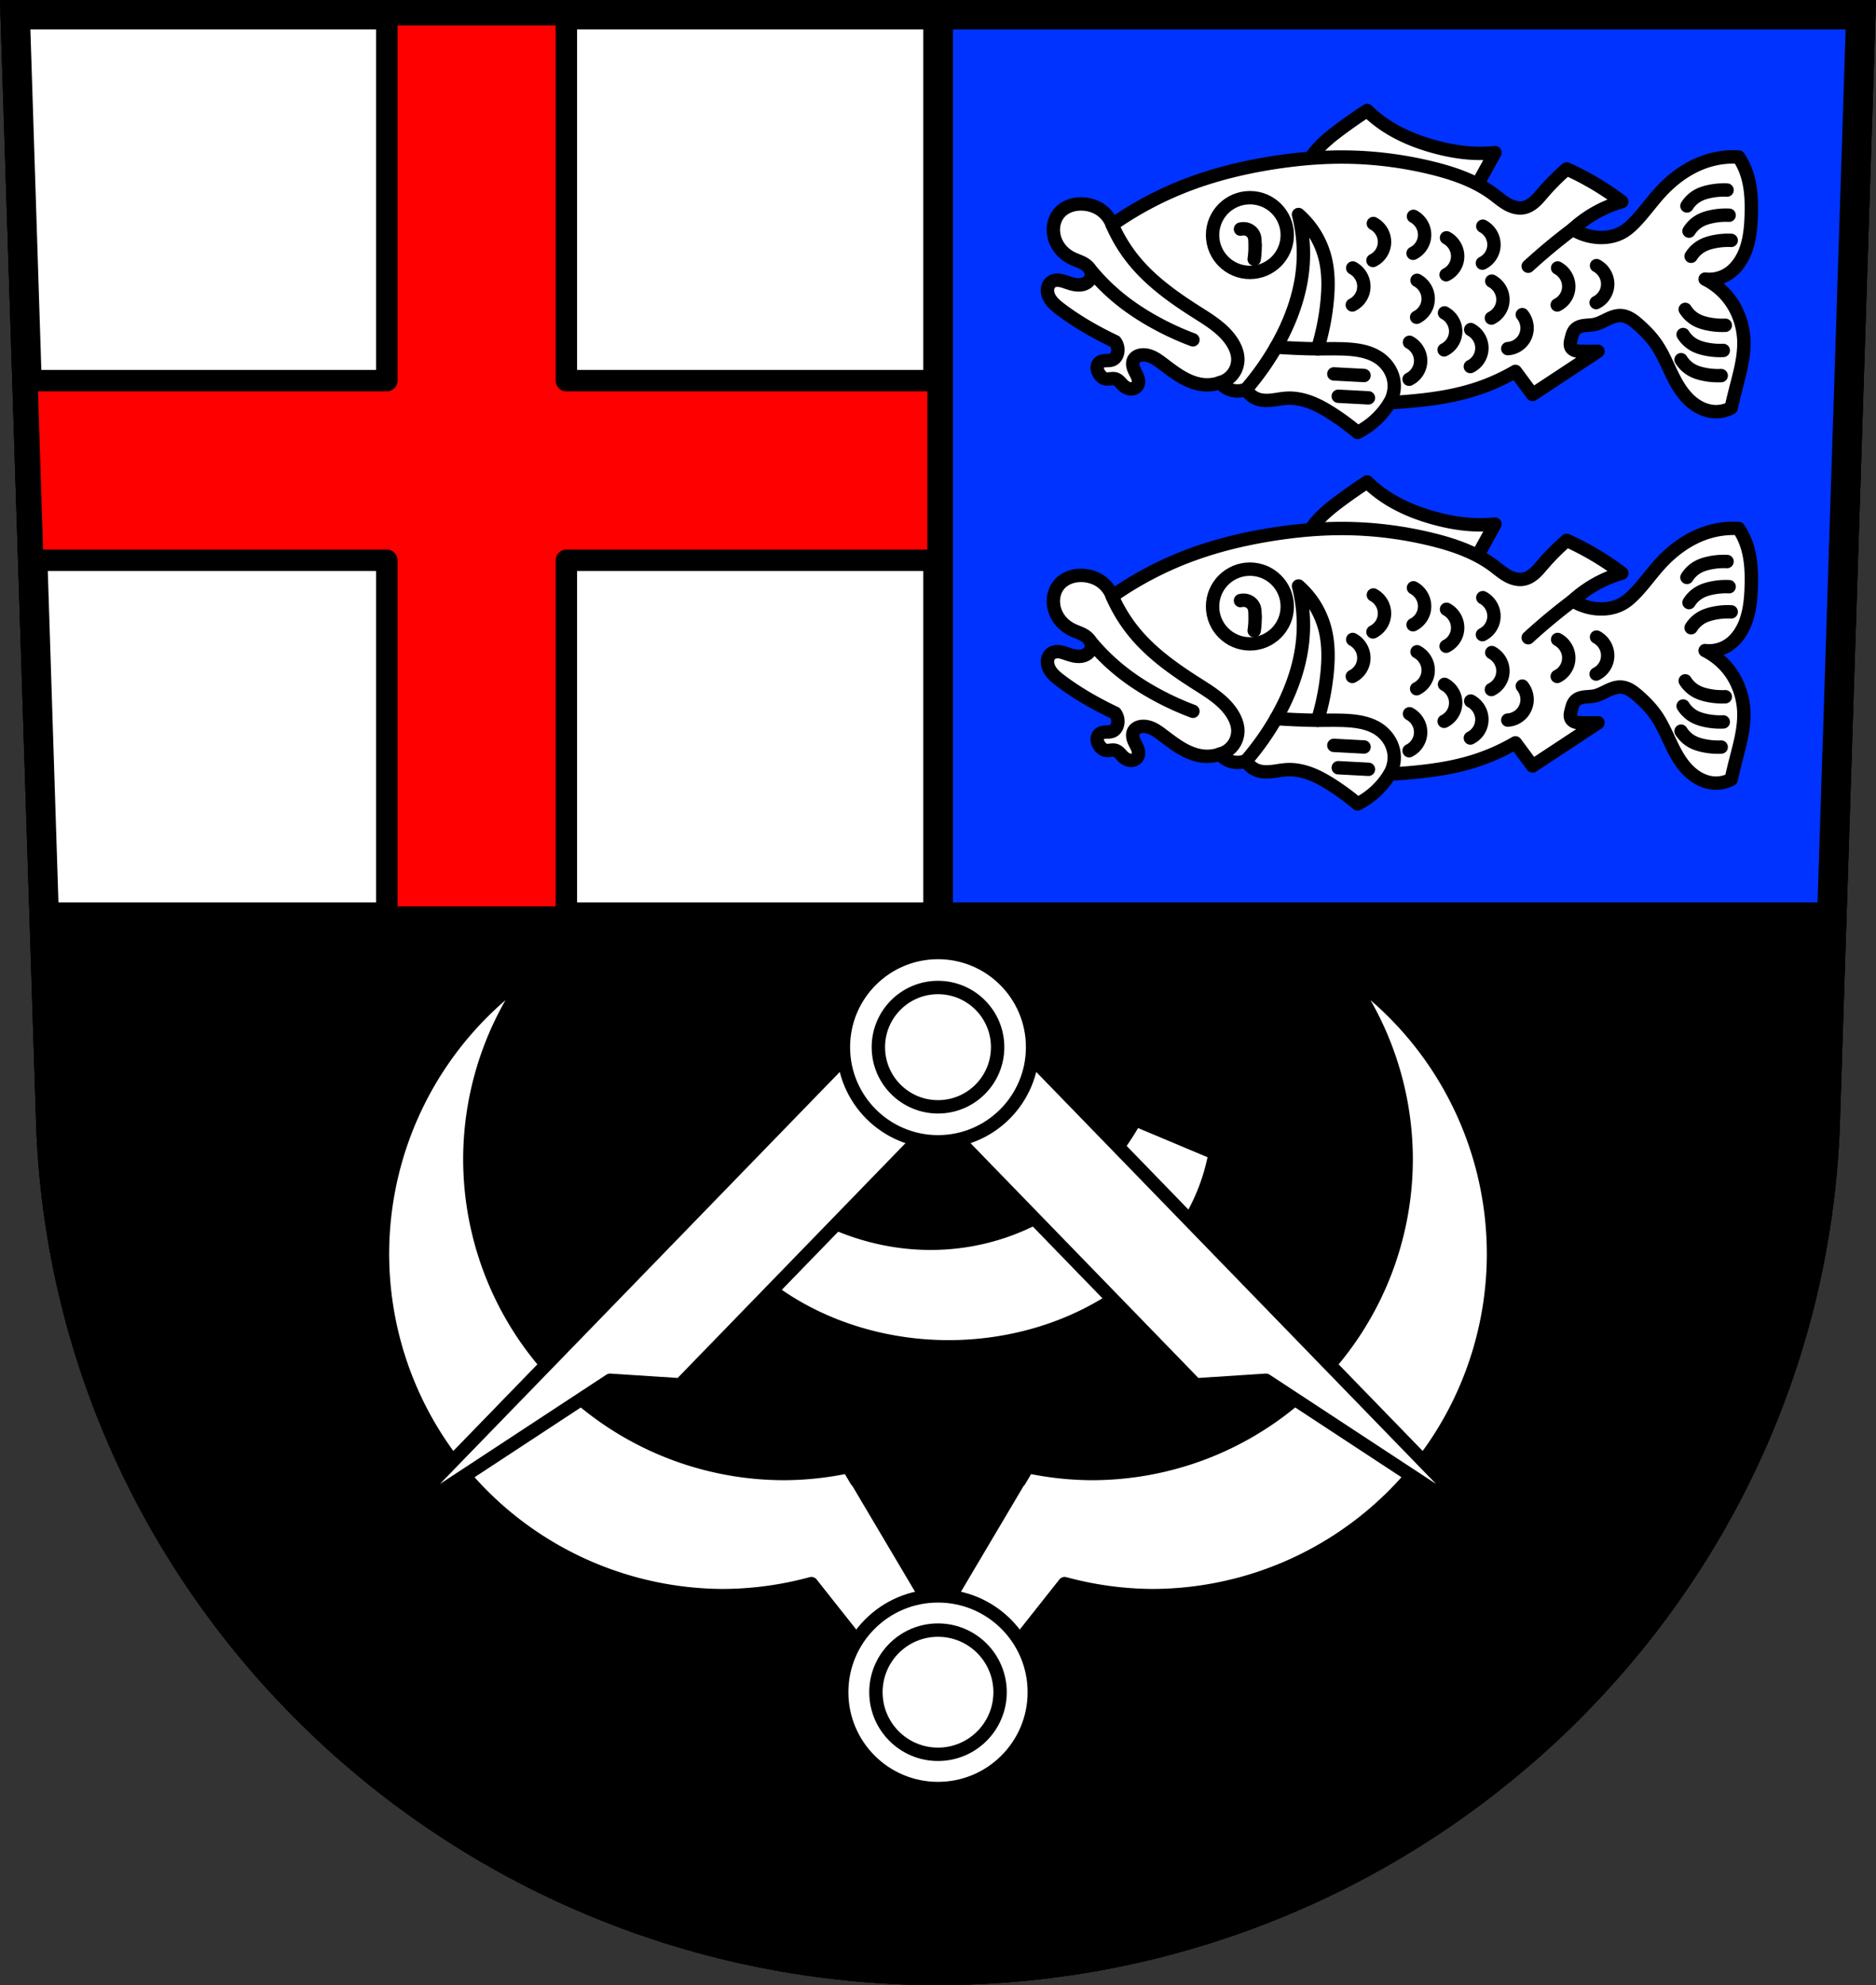 <svg xmlns="http://www.w3.org/2000/svg" width="748.09" height="791.22" viewBox="0 0 701.334 741.769"><rect x="0" y="0" width="701.334" height="741.769" fill="#333333" stroke="none"/><path style="fill:none;fill-rule:evenodd;stroke:#000;stroke-width:11;stroke-opacity:1" d="m72.63 44.068 13.398 416.624c7.415 175.25 153.92 314.046 331.59 314.145 177.509-.215 324.069-139.062 331.589-314.145l13.398-416.624h-344.98z" transform="translate(-66.95 -38.568)"/><path style="fill:none;fill-rule:evenodd;stroke:#000;stroke-width:11;stroke-opacity:1" d="m72.63 44.068 13.398 416.624c7.415 175.25 153.92 314.046 331.59 314.145 177.509-.215 324.069-139.062 331.589-314.145l13.398-416.624h-344.98z" transform="translate(-66.95 -38.568)"/><path style="opacity:1;fill:#03f;fill-opacity:1;fill-rule:nonzero;stroke:#000;stroke-width:11;stroke-linecap:round;stroke-linejoin:round;stroke-miterlimit:4;stroke-dasharray:none;stroke-dashoffset:0;stroke-opacity:1" d="m762.612 44.068-10.844 337.193H417.625V44.068h344.987z" transform="translate(-66.95 -38.568)"/><path style="opacity:1;fill:#fff;fill-opacity:1;fill-rule:nonzero;stroke:#000;stroke-width:11;stroke-linecap:round;stroke-linejoin:round;stroke-miterlimit:4;stroke-dasharray:none;stroke-dashoffset:0;stroke-opacity:1" d="m5.68 5.5 10.843 337.193h334.143V5.5H5.68z"/><path style="opacity:1;fill:#000;fill-opacity:1;fill-rule:nonzero;stroke:#000;stroke-width:11;stroke-linecap:round;stroke-linejoin:round;stroke-miterlimit:4;stroke-dasharray:none;stroke-dashoffset:0;stroke-opacity:1" d="m16.523 342.693 2.555 79.432c7.415 175.25 153.919 314.046 331.588 314.145 177.51-.215 324.07-139.062 331.59-314.145l2.555-79.432H16.523z"/><path style="opacity:1;fill:red;fill-opacity:1;fill-rule:nonzero;stroke:#000;stroke-width:8;stroke-linecap:round;stroke-linejoin:round;stroke-miterlimit:4;stroke-dasharray:none;stroke-dashoffset:0;stroke-opacity:1" d="M144.61 5.5v136.736H10.075l2.16 67.125H144.61v133.332h67.127V209.361h138.93v-67.125h-138.93V5.5H144.61z"/><g transform="translate(655.005 -38.568)"><path transform="translate(66.95 38.568)" d="M-522.822 362.807a127.773 127.773 0 0 0-56.143 105.662A127.773 127.773 0 0 0-451.193 596.24a127.773 127.773 0 0 0 32.568-4.492l29.814 37.66 17.522-12.392 17.523 12.392 29.815-37.66a127.773 127.773 0 0 0 32.568 4.492A127.773 127.773 0 0 0-163.61 468.47a127.773 127.773 0 0 0-56.143-105.662 117.546 117.546 0 0 1 23.483 70.254 117.546 117.546 0 0 1-117.547 117.544 117.546 117.546 0 0 1-23.903-2.582l-3.133 5.274-.119-.092-30.316 51.156-30.315-51.156-.119.092-3.132-5.274a117.546 117.546 0 0 1-23.903 2.582 117.546 117.546 0 0 1-117.547-117.544 117.546 117.546 0 0 1 23.483-70.254z" style="opacity:1;fill:#fff;fill-opacity:1;fill-rule:nonzero;stroke:#000;stroke-width:5;stroke-linecap:round;stroke-linejoin:round;stroke-miterlimit:4;stroke-dasharray:none;stroke-dashoffset:0;stroke-opacity:1"/><circle r="36" cy="670.892" cx="-304.338" style="opacity:1;fill:#fff;fill-opacity:1;fill-rule:nonzero;stroke:#000;stroke-width:5;stroke-linecap:round;stroke-linejoin:round;stroke-miterlimit:4;stroke-dasharray:none;stroke-dashoffset:0;stroke-opacity:1"/><circle r="23.207" cy="670.892" cx="-304.338" style="opacity:1;fill:#fff;fill-opacity:1;fill-rule:nonzero;stroke:#000;stroke-width:5;stroke-linecap:round;stroke-linejoin:round;stroke-miterlimit:4;stroke-dasharray:none;stroke-dashoffset:0;stroke-opacity:1"/><path transform="translate(66.95 38.568)" d="M-297.566 418.355a102.225 93.085 74.856 0 1-112.85 38.385 102.225 93.085 74.856 0 1-17.686-10.338l-21.984 20.256a100.802 85.071 0 0 0 82.81 36.608 100.802 85.071 0 0 0 99.588-72.371l-29.878-12.54z" style="opacity:1;fill:#fff;fill-opacity:1;fill-rule:nonzero;stroke:#000;stroke-width:5;stroke-linecap:round;stroke-linejoin:round;stroke-miterlimit:4;stroke-dasharray:none;stroke-dashoffset:0;stroke-opacity:1"/><path d="m-321.215 415.091-174.363 179.586 2.89 2.805 65.747-43.152 26.25 1.709 96.353-99.24 96.356 99.24 26.25-1.71 65.746 43.153 2.888-2.805-174.363-179.586-16.877 16.387-16.877-16.387z" style="opacity:1;fill:#fff;fill-opacity:1;fill-rule:nonzero;stroke:#000;stroke-width:5;stroke-linecap:round;stroke-linejoin:round;stroke-miterlimit:4;stroke-dasharray:none;stroke-dashoffset:0;stroke-opacity:1"/><circle r="35.367" cy="429.861" cx="-304.338" style="opacity:1;fill:#fff;fill-opacity:1;fill-rule:nonzero;stroke:#000;stroke-width:5;stroke-linecap:round;stroke-linejoin:round;stroke-miterlimit:4;stroke-dasharray:none;stroke-dashoffset:0;stroke-opacity:1"/><circle r="22.296" cy="429.861" cx="-304.338" style="opacity:1;fill:#fff;fill-opacity:1;fill-rule:nonzero;stroke:#000;stroke-width:5;stroke-linecap:round;stroke-linejoin:round;stroke-miterlimit:4;stroke-dasharray:none;stroke-dashoffset:0;stroke-opacity:1"/></g><g transform="translate(677.577 -38.568)"><path style="fill:#fff;fill-rule:evenodd;stroke:#000;stroke-width:5;stroke-linecap:butt;stroke-linejoin:round;stroke-miterlimit:4;stroke-dasharray:none;stroke-opacity:1" d="M-190.674 242.276a29.915 29.915 0 0 1 4.523-7.866c2.82-3.527 6.397-6.365 10.03-9.047a200.76 200.76 0 0 1 9.636-6.686 46.13 46.13 0 0 0 4.327 3.737c6.2 4.717 13.522 7.797 21.043 9.833 4.564 1.235 9.24 2.104 13.962 2.36 2.819.152 5.649.086 8.457-.197l-11.013 20.06-60.965-12.194z"/><path style="fill:#fff;fill-rule:evenodd;stroke:#000;stroke-width:5;stroke-linecap:butt;stroke-linejoin:round;stroke-miterlimit:4;stroke-dasharray:none;stroke-opacity:1" d="M-40.125 281.67a13.03 13.03 0 0 0 8.065-1.669c3.066-1.79 5.286-4.798 6.675-8.065 1.89-4.445 2.354-9.357 2.503-14.184.177-5.743-.088-11.633-2.225-16.965a25.375 25.375 0 0 0-2.503-4.728 32.485 32.485 0 0 0-10.569 1.112c-7.08 1.956-13.349 6.306-18.355 11.681-3.408 3.658-6.277 7.793-9.734 11.403-1.418 1.48-2.948 2.88-4.729 3.894-2.675 1.521-5.825 2.099-8.9 1.946a20.333 20.333 0 0 1-9.733-3.059 45.932 45.932 0 0 1 18.355-10.29 106.213 106.213 0 0 0-20.58-12.237 85.12 85.12 0 0 0-8.9 8.9c-1.013 1.175-2 2.383-3.167 3.406-1.167 1.023-2.54 1.862-4.064 2.156-2.079.4-4.239-.25-6.086-1.285-1.846-1.035-3.454-2.438-5.152-3.703-6.83-5.087-15.085-7.898-23.362-9.903-10.699-2.592-21.696-3.965-32.705-4.021-9.033-.046-18.058.793-26.977 2.225-10.609 1.703-21.105 4.253-31.15 8.065a129.688 129.688 0 0 0-28.368 15.018 11.633 11.633 0 0 0-3.893-5.284c-2.14-1.619-4.828-2.454-7.51-2.503-1.546-.028-3.104.2-4.55.747-1.446.549-2.778 1.424-3.793 2.59-1.334 1.533-2.084 3.536-2.225 5.563-.165 2.356.477 4.749 1.73 6.75 1.252 2.003 3.102 3.613 5.223 4.653 1.553.761 3.254 1.229 4.711 2.16.73.466 1.394 1.05 1.865 1.776.47.726.739 1.6.655 2.46-.078.798-.456 1.555-1.01 2.133-.555.579-1.28.983-2.05 1.205-1.05.302-2.173.27-3.248.072-1.075-.198-2.113-.557-3.148-.906-.916-.31-1.846-.615-2.81-.688-.964-.074-1.98.107-2.753.688-.464.348-.822.83-1.052 1.362a4.317 4.317 0 0 0-.338 1.697c-.005 1.455.631 2.856 1.528 4.002.896 1.147 2.043 2.069 3.2 2.95 4.71 3.59 9.78 6.692 15.018 9.457 1.834.968 3.688 1.895 5.563 2.781a5.163 5.163 0 0 1 .834 4.45c-.13.459-.327.901-.605 1.289-.278.387-.64.719-1.064.936-.772.395-1.679.39-2.546.422-.434.016-.87.044-1.292.143-.422.098-.834.27-1.168.547-.314.261-.55.61-.694.992a2.924 2.924 0 0 0-.173 1.202c.048.815.4 1.587.867 2.256.272.39.586.752.958 1.047a3.14 3.14 0 0 0 1.267.622c.592.13 1.207.052 1.809-.019.602-.07 1.22-.135 1.807.019.645.17 1.197.59 1.672 1.059.476.469.894.994 1.387 1.444.744.679 1.685 1.183 2.69 1.242a3.1 3.1 0 0 0 1.472-.264c.457-.21.859-.549 1.122-.978.41-.667.464-1.506.307-2.273-.157-.767-.507-1.48-.863-2.177-.424-.83-.867-1.663-1.09-2.567a4.455 4.455 0 0 1-.134-1.386c.034-.465.158-.927.39-1.331a3.148 3.148 0 0 1 1.192-1.155 4.485 4.485 0 0 1 1.589-.514c1.419-.198 2.872.149 4.172.751 1.3.602 2.468 1.45 3.615 2.308 2.447 1.829 4.853 3.73 7.501 5.251 2.649 1.521 5.58 2.66 8.63 2.815 1.885.095 3.788-.19 5.562-.834a8.419 8.419 0 0 0 3.338 2.503 8.476 8.476 0 0 0 6.397 0 7.845 7.845 0 0 0 4.171 3.615c1.76.643 3.69.63 5.552.421 1.861-.208 3.703-.604 5.573-.699 3.037-.155 6.078.491 8.917 1.58 2.84 1.09 5.491 2.615 8.048 4.26a91.551 91.551 0 0 1 9.419 6.954 29.998 29.998 0 0 0 6.156-4.172 30.016 30.016 0 0 0 5.84-6.953c2.6-.14 5.195-.326 7.788-.556 7.894-.704 15.788-1.838 23.362-4.172a75.95 75.95 0 0 0 15.852-6.953l6.397 8.621 24.475-16.13c-2.132.065-4.266.065-6.397 0-.675-.021-1.358-.05-2.004-.243-.647-.193-1.264-.57-1.612-1.148-.295-.49-.374-1.085-.334-1.656.04-.571.193-1.127.334-1.681.15-.59.29-1.185.497-1.757.208-.573.489-1.126.894-1.58.425-.478.976-.833 1.567-1.078.59-.245 1.22-.384 1.852-.471 1.267-.174 2.56-.145 3.812-.399 1.74-.352 3.318-1.23 4.92-1.997 1.6-.766 3.32-1.442 5.092-1.34 1.224.07 2.405.512 3.465 1.128 1.06.616 2.01 1.402 2.932 2.21 2.474 2.166 4.8 4.529 6.675 7.23 3.599 5.185 5.417 11.424 8.9 16.688 1.47 2.223 3.248 4.271 5.409 5.833 2.16 1.562 4.723 2.623 7.384 2.788 2.206.137 4.447-.35 6.397-1.39.523-2.326 1.08-4.644 1.669-6.953 1.538-6.034 3.314-12.134 3.059-18.356-.235-5.722-2.259-11.384-5.84-15.853a25.878 25.878 0 0 0-8.622-6.953z"/><path style="fill:none;fill-rule:evenodd;stroke:#000;stroke-width:5;stroke-linecap:round;stroke-linejoin:miter;stroke-miterlimit:4;stroke-dasharray:none;stroke-opacity:1" d="M-261.786 261.367a57.063 57.063 0 0 0 8.339 13.598c6.425 7.777 14.787 13.701 23.305 19.106 5.035 3.195 10.362 6.439 13.437 11.548 1.074 1.784 1.847 3.797 1.89 5.879a9.024 9.024 0 0 1-1.795 5.564 9.024 9.024 0 0 1-4.849 3.267"/><path style="fill:none;fill-rule:evenodd;stroke:#000;stroke-width:5;stroke-linecap:round;stroke-linejoin:miter;stroke-miterlimit:4;stroke-dasharray:none;stroke-opacity:1" d="M-270.228 277.82a76.87 76.87 0 0 0 11.742 11.632c3.753 2.992 7.783 5.627 11.967 7.979a107.12 107.12 0 0 0 14.907 6.928"/><circle style="opacity:1;fill:none;fill-opacity:1;fill-rule:nonzero;stroke:#000;stroke-width:5;stroke-linecap:round;stroke-linejoin:round;stroke-miterlimit:4;stroke-dasharray:none;stroke-dashoffset:0;stroke-opacity:1" cx="-210.301" cy="265.202" r="13.962"/><path style="fill:none;fill-rule:evenodd;stroke:#000;stroke-width:5;stroke-linecap:round;stroke-linejoin:round;stroke-miterlimit:4;stroke-dasharray:none;stroke-opacity:1" d="M-211.724 322.832a100.334 100.334 0 0 0 11.186-15.743c5.018-8.737 8.732-18.335 9.868-28.345a58.822 58.822 0 0 0-1.47-21.206 32.042 32.042 0 0 1 9.869 15.957c1.383 5.318 1.367 10.908.84 16.377a90.078 90.078 0 0 1-3.57 17.847"/><path style="fill:none;fill-rule:evenodd;stroke:#000;stroke-width:5;stroke-linecap:round;stroke-linejoin:round;stroke-miterlimit:4;stroke-dasharray:none;stroke-opacity:1" d="M-200.538 307.089c2.518.168 5.038.308 7.559.42 2.658.117 5.318.202 7.978.21 4.202.011 8.414-.172 12.598.21 3.61.328 7.284 1.12 10.288 3.149 2.684 1.814 4.72 4.614 5.459 7.768.71 3.027.2 6.321-1.392 8.992"/><path style="fill:none;fill-rule:evenodd;stroke:#000;stroke-width:5;stroke-linecap:round;stroke-linejoin:miter;stroke-miterlimit:4;stroke-dasharray:none;stroke-opacity:1" d="M-89.63 263.036a225.738 225.738 0 0 0-16.636 13.819M-46.921 254.33a11.195 11.195 0 0 1 4.305-4.008c1.21-.634 2.527-1.04 3.86-1.336a25.975 25.975 0 0 1 6.83-.594M-46.146 263.733a11.195 11.195 0 0 1 4.306-4.009c1.21-.633 2.527-1.039 3.86-1.336a25.975 25.975 0 0 1 6.83-.594M-45.37 273.135a11.195 11.195 0 0 1 4.305-4.008c1.21-.634 2.528-1.04 3.86-1.337a25.975 25.975 0 0 1 6.83-.593"/><path d="M-46.921 254.33a11.195 11.195 0 0 1 4.305-4.008c1.21-.634 2.527-1.04 3.86-1.336a25.975 25.975 0 0 1 6.83-.594M-46.146 263.733a11.195 11.195 0 0 1 4.306-4.009c1.21-.633 2.527-1.039 3.86-1.336a25.975 25.975 0 0 1 6.83-.594M-45.37 273.135a11.195 11.195 0 0 1 4.305-4.008c1.21-.634 2.528-1.04 3.86-1.337a25.975 25.975 0 0 1 6.83-.593" style="fill:none;fill-rule:evenodd;stroke:#000;stroke-width:5;stroke-linecap:round;stroke-linejoin:miter;stroke-miterlimit:4;stroke-dasharray:none;stroke-opacity:1" transform="matrix(1 0 0 -1 -2.194 566.118)"/><path style="fill:none;fill-rule:evenodd;stroke:#000;stroke-width:5;stroke-linecap:round;stroke-linejoin:miter;stroke-miterlimit:4;stroke-dasharray:none;stroke-opacity:1" d="M-123.232 261.902a7.928 7.928 0 0 1 3.86 4.75 7.792 7.792 0 0 1 0 4.306 7.76 7.76 0 0 1-4.008 4.751M-119.878 282.416a7.928 7.928 0 0 1 3.86 4.751 7.792 7.792 0 0 1 0 4.306 7.76 7.76 0 0 1-4.009 4.75M-108.473 294.947a7.928 7.928 0 0 1 1.747 5.867 7.792 7.792 0 0 1-1.648 3.977 7.76 7.76 0 0 1-5.522 2.855M-137.546 294.293a7.928 7.928 0 0 1 3.86 4.751 7.792 7.792 0 0 1 0 4.306 7.76 7.76 0 0 1-4.008 4.75M-136.803 266.234a7.928 7.928 0 0 1 3.86 4.75 7.792 7.792 0 0 1 0 4.306 7.76 7.76 0 0 1-4.009 4.75M-127.747 300.529a7.928 7.928 0 0 1 3.86 4.75 7.792 7.792 0 0 1 0 4.306 7.76 7.76 0 0 1-4.008 4.75M-164.15 260.89a7.928 7.928 0 0 1 3.86 4.75 7.792 7.792 0 0 1 0 4.305 7.76 7.76 0 0 1-4.009 4.751M-149.155 258.217a7.928 7.928 0 0 1 3.86 4.75 7.792 7.792 0 0 1 0 4.306 7.76 7.76 0 0 1-4.009 4.75M-147.82 282.12a7.928 7.928 0 0 1 3.86 4.75 7.792 7.792 0 0 1 0 4.306 7.76 7.76 0 0 1-4.008 4.75M-171.87 277.517a7.928 7.928 0 0 1 3.86 4.75 7.792 7.792 0 0 1 0 4.306 7.76 7.76 0 0 1-4.009 4.751M-150.64 305.28a7.928 7.928 0 0 1 3.86 4.75 7.792 7.792 0 0 1 0 4.306 7.76 7.76 0 0 1-4.008 4.75M-80.714 276.626a7.928 7.928 0 0 1 3.86 4.751 7.792 7.792 0 0 1 0 4.305 7.76 7.76 0 0 1-4.008 4.751M-95.263 277.517a7.928 7.928 0 0 1 3.86 4.75 7.792 7.792 0 0 1 0 4.306 7.76 7.76 0 0 1-4.009 4.751M-178.925 317.093l11.284.594M-177.274 325.441l11.284.594M-213.823 262.994a4.445 4.445 0 0 1 2.927.244c.954.43 1.75 1.221 2.134 2.195.317.807.346 1.694.365 2.56.023.997.038 1.993 0 2.988a28.63 28.63 0 0 1-.305 3.232"/></g><g transform="translate(677.577 -177.374)"><path style="fill:#fff;fill-rule:evenodd;stroke:#000;stroke-width:5;stroke-linecap:butt;stroke-linejoin:round;stroke-miterlimit:4;stroke-dasharray:none;stroke-opacity:1" d="M-190.674 242.276a29.915 29.915 0 0 1 4.523-7.866c2.82-3.527 6.397-6.365 10.03-9.047a200.76 200.76 0 0 1 9.636-6.686 46.13 46.13 0 0 0 4.327 3.737c6.2 4.717 13.522 7.797 21.043 9.833 4.564 1.235 9.24 2.104 13.962 2.36 2.819.152 5.649.086 8.457-.197l-11.013 20.06-60.965-12.194z"/><path style="fill:#fff;fill-rule:evenodd;stroke:#000;stroke-width:5;stroke-linecap:butt;stroke-linejoin:round;stroke-miterlimit:4;stroke-dasharray:none;stroke-opacity:1" d="M-40.125 281.67a13.03 13.03 0 0 0 8.065-1.669c3.066-1.79 5.286-4.798 6.675-8.065 1.89-4.445 2.354-9.357 2.503-14.184.177-5.743-.088-11.633-2.225-16.965a25.375 25.375 0 0 0-2.503-4.728 32.485 32.485 0 0 0-10.569 1.112c-7.08 1.956-13.349 6.306-18.355 11.681-3.408 3.658-6.277 7.793-9.734 11.403-1.418 1.48-2.948 2.88-4.729 3.894-2.675 1.521-5.825 2.099-8.9 1.946a20.333 20.333 0 0 1-9.733-3.059 45.932 45.932 0 0 1 18.355-10.29 106.213 106.213 0 0 0-20.58-12.237 85.12 85.12 0 0 0-8.9 8.9c-1.013 1.175-2 2.383-3.167 3.406-1.167 1.023-2.54 1.862-4.064 2.156-2.079.4-4.239-.25-6.086-1.285-1.846-1.035-3.454-2.438-5.152-3.703-6.83-5.087-15.085-7.898-23.362-9.903-10.699-2.592-21.696-3.965-32.705-4.021-9.033-.046-18.058.793-26.977 2.225-10.609 1.703-21.105 4.253-31.15 8.065a129.688 129.688 0 0 0-28.368 15.018 11.633 11.633 0 0 0-3.893-5.284c-2.14-1.619-4.828-2.454-7.51-2.503-1.546-.028-3.104.2-4.55.747-1.446.549-2.778 1.424-3.793 2.59-1.334 1.533-2.084 3.536-2.225 5.563-.165 2.356.477 4.749 1.73 6.75 1.252 2.003 3.102 3.613 5.223 4.653 1.553.761 3.254 1.229 4.711 2.16.73.466 1.394 1.05 1.865 1.776.47.726.739 1.6.655 2.46-.078.798-.456 1.555-1.01 2.133-.555.579-1.28.983-2.05 1.205-1.05.302-2.173.27-3.248.072-1.075-.198-2.113-.557-3.148-.906-.916-.31-1.846-.615-2.81-.688-.964-.074-1.98.107-2.753.688-.464.348-.822.83-1.052 1.362a4.317 4.317 0 0 0-.338 1.697c-.005 1.455.631 2.856 1.528 4.002.896 1.147 2.043 2.069 3.2 2.95 4.71 3.59 9.78 6.692 15.018 9.457 1.834.968 3.688 1.895 5.563 2.781a5.163 5.163 0 0 1 .834 4.45c-.13.459-.327.901-.605 1.289-.278.387-.64.719-1.064.936-.772.395-1.679.39-2.546.422-.434.016-.87.044-1.292.143-.422.098-.834.27-1.168.547-.314.261-.55.61-.694.992a2.924 2.924 0 0 0-.173 1.202c.048.815.4 1.587.867 2.256.272.39.586.752.958 1.047a3.14 3.14 0 0 0 1.267.622c.592.13 1.207.052 1.809-.019.602-.07 1.22-.135 1.807.019.645.17 1.197.59 1.672 1.059.476.469.894.994 1.387 1.444.744.679 1.685 1.183 2.69 1.242a3.1 3.1 0 0 0 1.472-.264c.457-.21.859-.549 1.122-.978.41-.667.464-1.506.307-2.273-.157-.767-.507-1.48-.863-2.177-.424-.83-.867-1.663-1.09-2.567a4.455 4.455 0 0 1-.134-1.386c.034-.465.158-.927.39-1.331a3.148 3.148 0 0 1 1.192-1.155 4.485 4.485 0 0 1 1.589-.514c1.419-.198 2.872.149 4.172.751 1.3.602 2.468 1.45 3.615 2.308 2.447 1.829 4.853 3.73 7.501 5.251 2.649 1.521 5.58 2.66 8.63 2.815 1.885.095 3.788-.19 5.562-.834a8.419 8.419 0 0 0 3.338 2.503 8.476 8.476 0 0 0 6.397 0 7.845 7.845 0 0 0 4.171 3.615c1.76.643 3.69.63 5.552.421 1.861-.208 3.703-.604 5.573-.699 3.037-.155 6.078.491 8.917 1.58 2.84 1.09 5.491 2.615 8.048 4.26a91.551 91.551 0 0 1 9.419 6.954 29.998 29.998 0 0 0 6.156-4.172 30.016 30.016 0 0 0 5.84-6.953c2.6-.14 5.195-.326 7.788-.556 7.894-.704 15.788-1.838 23.362-4.172a75.95 75.95 0 0 0 15.852-6.953l6.397 8.621 24.475-16.13c-2.132.065-4.266.065-6.397 0-.675-.021-1.358-.05-2.004-.243-.647-.193-1.264-.57-1.612-1.148-.295-.49-.374-1.085-.334-1.656.04-.571.193-1.127.334-1.681.15-.59.29-1.185.497-1.757.208-.573.489-1.126.894-1.58.425-.478.976-.833 1.567-1.078.59-.245 1.22-.384 1.852-.471 1.267-.174 2.56-.145 3.812-.399 1.74-.352 3.318-1.23 4.92-1.997 1.6-.766 3.32-1.442 5.092-1.34 1.224.07 2.405.512 3.465 1.128 1.06.616 2.01 1.402 2.932 2.21 2.474 2.166 4.8 4.529 6.675 7.23 3.599 5.185 5.417 11.424 8.9 16.688 1.47 2.223 3.248 4.271 5.409 5.833 2.16 1.562 4.723 2.623 7.384 2.788 2.206.137 4.447-.35 6.397-1.39.523-2.326 1.08-4.644 1.669-6.953 1.538-6.034 3.314-12.134 3.059-18.356-.235-5.722-2.259-11.384-5.84-15.853a25.878 25.878 0 0 0-8.622-6.953z"/><path style="fill:none;fill-rule:evenodd;stroke:#000;stroke-width:5;stroke-linecap:round;stroke-linejoin:miter;stroke-miterlimit:4;stroke-dasharray:none;stroke-opacity:1" d="M-261.786 261.367a57.063 57.063 0 0 0 8.339 13.598c6.425 7.777 14.787 13.701 23.305 19.106 5.035 3.195 10.362 6.439 13.437 11.548 1.074 1.784 1.847 3.797 1.89 5.879a9.024 9.024 0 0 1-1.795 5.564 9.024 9.024 0 0 1-4.849 3.267"/><path style="fill:none;fill-rule:evenodd;stroke:#000;stroke-width:5;stroke-linecap:round;stroke-linejoin:miter;stroke-miterlimit:4;stroke-dasharray:none;stroke-opacity:1" d="M-270.228 277.82a76.87 76.87 0 0 0 11.742 11.632c3.753 2.992 7.783 5.627 11.967 7.979a107.12 107.12 0 0 0 14.907 6.928"/><circle style="opacity:1;fill:none;fill-opacity:1;fill-rule:nonzero;stroke:#000;stroke-width:5;stroke-linecap:round;stroke-linejoin:round;stroke-miterlimit:4;stroke-dasharray:none;stroke-dashoffset:0;stroke-opacity:1" cx="-210.301" cy="265.202" r="13.962"/><path style="fill:none;fill-rule:evenodd;stroke:#000;stroke-width:5;stroke-linecap:round;stroke-linejoin:round;stroke-miterlimit:4;stroke-dasharray:none;stroke-opacity:1" d="M-211.724 322.832a100.334 100.334 0 0 0 11.186-15.743c5.018-8.737 8.732-18.335 9.868-28.345a58.822 58.822 0 0 0-1.47-21.206 32.042 32.042 0 0 1 9.869 15.957c1.383 5.318 1.367 10.908.84 16.377a90.078 90.078 0 0 1-3.57 17.847"/><path style="fill:none;fill-rule:evenodd;stroke:#000;stroke-width:5;stroke-linecap:round;stroke-linejoin:round;stroke-miterlimit:4;stroke-dasharray:none;stroke-opacity:1" d="M-200.538 307.089c2.518.168 5.038.308 7.559.42 2.658.117 5.318.202 7.978.21 4.202.011 8.414-.172 12.598.21 3.61.328 7.284 1.12 10.288 3.149 2.684 1.814 4.72 4.614 5.459 7.768.71 3.027.2 6.321-1.392 8.992"/><path style="fill:none;fill-rule:evenodd;stroke:#000;stroke-width:5;stroke-linecap:round;stroke-linejoin:miter;stroke-miterlimit:4;stroke-dasharray:none;stroke-opacity:1" d="M-89.63 263.036a225.738 225.738 0 0 0-16.636 13.819M-46.921 254.33a11.195 11.195 0 0 1 4.305-4.008c1.21-.634 2.527-1.04 3.86-1.336a25.975 25.975 0 0 1 6.83-.594M-46.146 263.733a11.195 11.195 0 0 1 4.306-4.009c1.21-.633 2.527-1.039 3.86-1.336a25.975 25.975 0 0 1 6.83-.594M-45.37 273.135a11.195 11.195 0 0 1 4.305-4.008c1.21-.634 2.528-1.04 3.86-1.337a25.975 25.975 0 0 1 6.83-.593"/><path d="M-46.921 254.33a11.195 11.195 0 0 1 4.305-4.008c1.21-.634 2.527-1.04 3.86-1.336a25.975 25.975 0 0 1 6.83-.594M-46.146 263.733a11.195 11.195 0 0 1 4.306-4.009c1.21-.633 2.527-1.039 3.86-1.336a25.975 25.975 0 0 1 6.83-.594M-45.37 273.135a11.195 11.195 0 0 1 4.305-4.008c1.21-.634 2.528-1.04 3.86-1.337a25.975 25.975 0 0 1 6.83-.593" style="fill:none;fill-rule:evenodd;stroke:#000;stroke-width:5;stroke-linecap:round;stroke-linejoin:miter;stroke-miterlimit:4;stroke-dasharray:none;stroke-opacity:1" transform="matrix(1 0 0 -1 -2.194 566.118)"/><path style="fill:none;fill-rule:evenodd;stroke:#000;stroke-width:5;stroke-linecap:round;stroke-linejoin:miter;stroke-miterlimit:4;stroke-dasharray:none;stroke-opacity:1" d="M-123.232 261.902a7.928 7.928 0 0 1 3.86 4.75 7.792 7.792 0 0 1 0 4.306 7.76 7.76 0 0 1-4.008 4.751M-119.878 282.416a7.928 7.928 0 0 1 3.86 4.751 7.792 7.792 0 0 1 0 4.306 7.76 7.76 0 0 1-4.009 4.75M-108.473 294.947a7.928 7.928 0 0 1 1.747 5.867 7.792 7.792 0 0 1-1.648 3.977 7.76 7.76 0 0 1-5.522 2.855M-137.546 294.293a7.928 7.928 0 0 1 3.86 4.751 7.792 7.792 0 0 1 0 4.306 7.76 7.76 0 0 1-4.008 4.75M-136.803 266.234a7.928 7.928 0 0 1 3.86 4.75 7.792 7.792 0 0 1 0 4.306 7.76 7.76 0 0 1-4.009 4.75M-127.747 300.529a7.928 7.928 0 0 1 3.86 4.75 7.792 7.792 0 0 1 0 4.306 7.76 7.76 0 0 1-4.008 4.75M-164.15 260.89a7.928 7.928 0 0 1 3.86 4.75 7.792 7.792 0 0 1 0 4.305 7.76 7.76 0 0 1-4.009 4.751M-149.155 258.217a7.928 7.928 0 0 1 3.86 4.75 7.792 7.792 0 0 1 0 4.306 7.76 7.76 0 0 1-4.009 4.75M-147.82 282.12a7.928 7.928 0 0 1 3.86 4.75 7.792 7.792 0 0 1 0 4.306 7.76 7.76 0 0 1-4.008 4.75M-171.87 277.517a7.928 7.928 0 0 1 3.86 4.75 7.792 7.792 0 0 1 0 4.306 7.76 7.76 0 0 1-4.009 4.751M-150.64 305.28a7.928 7.928 0 0 1 3.86 4.75 7.792 7.792 0 0 1 0 4.306 7.76 7.76 0 0 1-4.008 4.75M-80.714 276.626a7.928 7.928 0 0 1 3.86 4.751 7.792 7.792 0 0 1 0 4.305 7.76 7.76 0 0 1-4.008 4.751M-95.263 277.517a7.928 7.928 0 0 1 3.86 4.75 7.792 7.792 0 0 1 0 4.306 7.76 7.76 0 0 1-4.009 4.751M-178.925 317.093l11.284.594M-177.274 325.441l11.284.594M-213.823 262.994a4.445 4.445 0 0 1 2.927.244c.954.43 1.75 1.221 2.134 2.195.317.807.346 1.694.365 2.56.023.997.038 1.993 0 2.988a28.63 28.63 0 0 1-.305 3.232"/></g></svg>